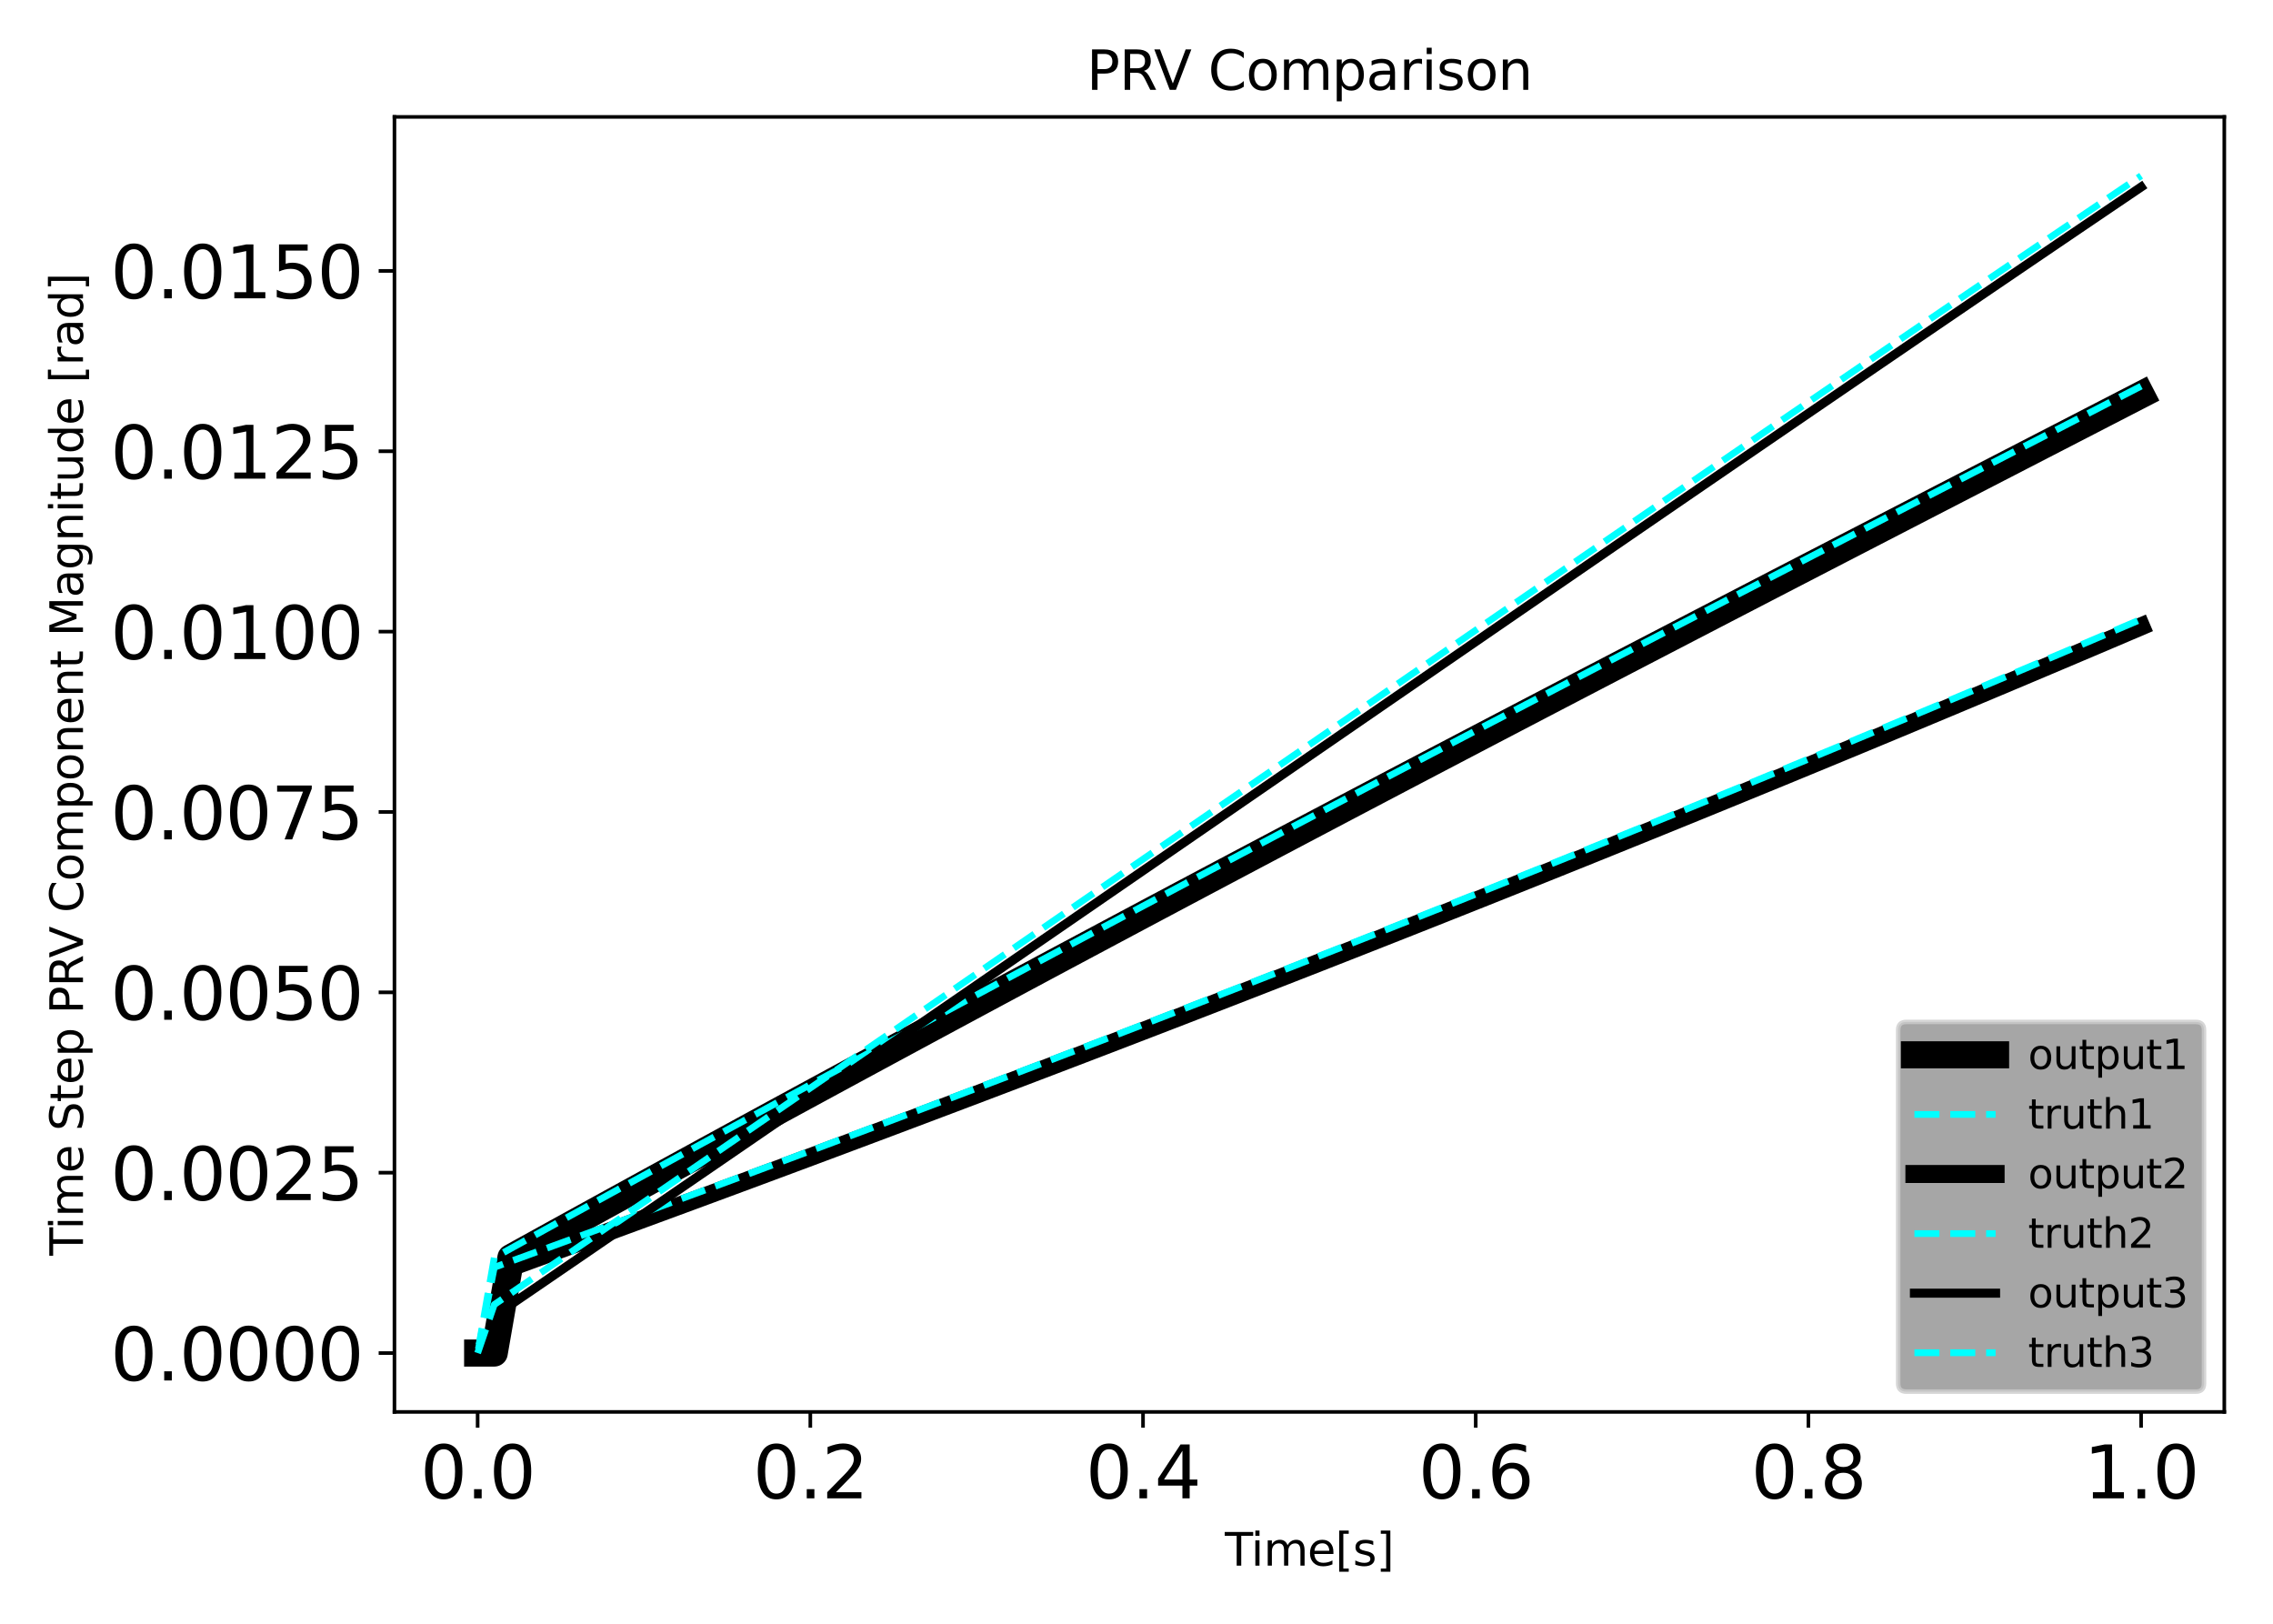 <?xml version="1.0" encoding="utf-8" standalone="no"?>
<!DOCTYPE svg PUBLIC "-//W3C//DTD SVG 1.1//EN"
  "http://www.w3.org/Graphics/SVG/1.1/DTD/svg11.dtd">
<svg xmlns:xlink="http://www.w3.org/1999/xlink" width="504pt" height="360pt" viewBox="0 0 504 360" xmlns="http://www.w3.org/2000/svg" version="1.1">
 <defs>
  <style type="text/css">*{stroke-linejoin: round; stroke-linecap: butt}</style>
 </defs>
 <g id="figure_1">
  <g id="patch_1">
   <path d="M 0 360 
L 504 360 
L 504 0 
L 0 0 
L 0 360 
z
" style="fill: none"/>
  </g>
  <g id="axes_1">
   <g id="patch_2">
    <path d="M 87.463 313.037 
L 493.2 313.037 
L 493.2 25.918 
L 87.463 25.918 
L 87.463 313.037 
z
" style="fill: none"/>
   </g>
   <g id="matplotlib.axis_1">
    <g id="xtick_1">
     <g id="line2d_1">
      <defs>
       <path id="m95634f4ea4" d="M 0 0 
L 0 3.5 
" style="stroke: #000000; stroke-width: 0.8"/>
      </defs>
      <g>
       <use xlink:href="#m95634f4ea4" x="105.906" y="313.037" style="stroke: #000000; stroke-width: 0.8"/>
      </g>
     </g>
     <g id="text_1">
      <!-- 0.0 -->
      <g transform="translate(93.183 332.194) scale(0.16 -0.16)">
       <defs>
        <path id="DejaVuSans-30" d="M 2034 4250 
Q 1547 4250 1301 3770 
Q 1056 3291 1056 2328 
Q 1056 1369 1301 889 
Q 1547 409 2034 409 
Q 2525 409 2770 889 
Q 3016 1369 3016 2328 
Q 3016 3291 2770 3770 
Q 2525 4250 2034 4250 
z
M 2034 4750 
Q 2819 4750 3233 4129 
Q 3647 3509 3647 2328 
Q 3647 1150 3233 529 
Q 2819 -91 2034 -91 
Q 1250 -91 836 529 
Q 422 1150 422 2328 
Q 422 3509 836 4129 
Q 1250 4750 2034 4750 
z
" transform="scale(0.016)"/>
        <path id="DejaVuSans-2e" d="M 684 794 
L 1344 794 
L 1344 0 
L 684 0 
L 684 794 
z
" transform="scale(0.016)"/>
       </defs>
       <use xlink:href="#DejaVuSans-30"/>
       <use xlink:href="#DejaVuSans-2e" x="63.623"/>
       <use xlink:href="#DejaVuSans-30" x="95.41"/>
      </g>
     </g>
    </g>
    <g id="xtick_2">
     <g id="line2d_2">
      <g>
       <use xlink:href="#m95634f4ea4" x="179.676" y="313.037" style="stroke: #000000; stroke-width: 0.8"/>
      </g>
     </g>
     <g id="text_2">
      <!-- 0.2 -->
      <g transform="translate(166.954 332.194) scale(0.16 -0.16)">
       <defs>
        <path id="DejaVuSans-32" d="M 1228 531 
L 3431 531 
L 3431 0 
L 469 0 
L 469 531 
Q 828 903 1448 1529 
Q 2069 2156 2228 2338 
Q 2531 2678 2651 2914 
Q 2772 3150 2772 3378 
Q 2772 3750 2511 3984 
Q 2250 4219 1831 4219 
Q 1534 4219 1204 4116 
Q 875 4013 500 3803 
L 500 4441 
Q 881 4594 1212 4672 
Q 1544 4750 1819 4750 
Q 2544 4750 2975 4387 
Q 3406 4025 3406 3419 
Q 3406 3131 3298 2873 
Q 3191 2616 2906 2266 
Q 2828 2175 2409 1742 
Q 1991 1309 1228 531 
z
" transform="scale(0.016)"/>
       </defs>
       <use xlink:href="#DejaVuSans-30"/>
       <use xlink:href="#DejaVuSans-2e" x="63.623"/>
       <use xlink:href="#DejaVuSans-32" x="95.41"/>
      </g>
     </g>
    </g>
    <g id="xtick_3">
     <g id="line2d_3">
      <g>
       <use xlink:href="#m95634f4ea4" x="253.446" y="313.037" style="stroke: #000000; stroke-width: 0.8"/>
      </g>
     </g>
     <g id="text_3">
      <!-- 0.4 -->
      <g transform="translate(240.724 332.194) scale(0.16 -0.16)">
       <defs>
        <path id="DejaVuSans-34" d="M 2419 4116 
L 825 1625 
L 2419 1625 
L 2419 4116 
z
M 2253 4666 
L 3047 4666 
L 3047 1625 
L 3713 1625 
L 3713 1100 
L 3047 1100 
L 3047 0 
L 2419 0 
L 2419 1100 
L 313 1100 
L 313 1709 
L 2253 4666 
z
" transform="scale(0.016)"/>
       </defs>
       <use xlink:href="#DejaVuSans-30"/>
       <use xlink:href="#DejaVuSans-2e" x="63.623"/>
       <use xlink:href="#DejaVuSans-34" x="95.41"/>
      </g>
     </g>
    </g>
    <g id="xtick_4">
     <g id="line2d_4">
      <g>
       <use xlink:href="#m95634f4ea4" x="327.217" y="313.037" style="stroke: #000000; stroke-width: 0.8"/>
      </g>
     </g>
     <g id="text_4">
      <!-- 0.6 -->
      <g transform="translate(314.494 332.194) scale(0.16 -0.16)">
       <defs>
        <path id="DejaVuSans-36" d="M 2113 2584 
Q 1688 2584 1439 2293 
Q 1191 2003 1191 1497 
Q 1191 994 1439 701 
Q 1688 409 2113 409 
Q 2538 409 2786 701 
Q 3034 994 3034 1497 
Q 3034 2003 2786 2293 
Q 2538 2584 2113 2584 
z
M 3366 4563 
L 3366 3988 
Q 3128 4100 2886 4159 
Q 2644 4219 2406 4219 
Q 1781 4219 1451 3797 
Q 1122 3375 1075 2522 
Q 1259 2794 1537 2939 
Q 1816 3084 2150 3084 
Q 2853 3084 3261 2657 
Q 3669 2231 3669 1497 
Q 3669 778 3244 343 
Q 2819 -91 2113 -91 
Q 1303 -91 875 529 
Q 447 1150 447 2328 
Q 447 3434 972 4092 
Q 1497 4750 2381 4750 
Q 2619 4750 2861 4703 
Q 3103 4656 3366 4563 
z
" transform="scale(0.016)"/>
       </defs>
       <use xlink:href="#DejaVuSans-30"/>
       <use xlink:href="#DejaVuSans-2e" x="63.623"/>
       <use xlink:href="#DejaVuSans-36" x="95.41"/>
      </g>
     </g>
    </g>
    <g id="xtick_5">
     <g id="line2d_5">
      <g>
       <use xlink:href="#m95634f4ea4" x="400.987" y="313.037" style="stroke: #000000; stroke-width: 0.8"/>
      </g>
     </g>
     <g id="text_5">
      <!-- 0.8 -->
      <g transform="translate(388.265 332.194) scale(0.16 -0.16)">
       <defs>
        <path id="DejaVuSans-38" d="M 2034 2216 
Q 1584 2216 1326 1975 
Q 1069 1734 1069 1313 
Q 1069 891 1326 650 
Q 1584 409 2034 409 
Q 2484 409 2743 651 
Q 3003 894 3003 1313 
Q 3003 1734 2745 1975 
Q 2488 2216 2034 2216 
z
M 1403 2484 
Q 997 2584 770 2862 
Q 544 3141 544 3541 
Q 544 4100 942 4425 
Q 1341 4750 2034 4750 
Q 2731 4750 3128 4425 
Q 3525 4100 3525 3541 
Q 3525 3141 3298 2862 
Q 3072 2584 2669 2484 
Q 3125 2378 3379 2068 
Q 3634 1759 3634 1313 
Q 3634 634 3220 271 
Q 2806 -91 2034 -91 
Q 1263 -91 848 271 
Q 434 634 434 1313 
Q 434 1759 690 2068 
Q 947 2378 1403 2484 
z
M 1172 3481 
Q 1172 3119 1398 2916 
Q 1625 2713 2034 2713 
Q 2441 2713 2670 2916 
Q 2900 3119 2900 3481 
Q 2900 3844 2670 4047 
Q 2441 4250 2034 4250 
Q 1625 4250 1398 4047 
Q 1172 3844 1172 3481 
z
" transform="scale(0.016)"/>
       </defs>
       <use xlink:href="#DejaVuSans-30"/>
       <use xlink:href="#DejaVuSans-2e" x="63.623"/>
       <use xlink:href="#DejaVuSans-38" x="95.41"/>
      </g>
     </g>
    </g>
    <g id="xtick_6">
     <g id="line2d_6">
      <g>
       <use xlink:href="#m95634f4ea4" x="474.757" y="313.037" style="stroke: #000000; stroke-width: 0.8"/>
      </g>
     </g>
     <g id="text_6">
      <!-- 1.0 -->
      <g transform="translate(462.035 332.194) scale(0.16 -0.16)">
       <defs>
        <path id="DejaVuSans-31" d="M 794 531 
L 1825 531 
L 1825 4091 
L 703 3866 
L 703 4441 
L 1819 4666 
L 2450 4666 
L 2450 531 
L 3481 531 
L 3481 0 
L 794 0 
L 794 531 
z
" transform="scale(0.016)"/>
       </defs>
       <use xlink:href="#DejaVuSans-31"/>
       <use xlink:href="#DejaVuSans-2e" x="63.623"/>
       <use xlink:href="#DejaVuSans-30" x="95.41"/>
      </g>
     </g>
    </g>
    <g id="text_7">
     <!-- Time[s] -->
     <g transform="translate(271.592 347.12) scale(0.1 -0.1)">
      <defs>
       <path id="DejaVuSans-54" d="M -19 4666 
L 3928 4666 
L 3928 4134 
L 2272 4134 
L 2272 0 
L 1638 0 
L 1638 4134 
L -19 4134 
L -19 4666 
z
" transform="scale(0.016)"/>
       <path id="DejaVuSans-69" d="M 603 3500 
L 1178 3500 
L 1178 0 
L 603 0 
L 603 3500 
z
M 603 4863 
L 1178 4863 
L 1178 4134 
L 603 4134 
L 603 4863 
z
" transform="scale(0.016)"/>
       <path id="DejaVuSans-6d" d="M 3328 2828 
Q 3544 3216 3844 3400 
Q 4144 3584 4550 3584 
Q 5097 3584 5394 3201 
Q 5691 2819 5691 2113 
L 5691 0 
L 5113 0 
L 5113 2094 
Q 5113 2597 4934 2840 
Q 4756 3084 4391 3084 
Q 3944 3084 3684 2787 
Q 3425 2491 3425 1978 
L 3425 0 
L 2847 0 
L 2847 2094 
Q 2847 2600 2669 2842 
Q 2491 3084 2119 3084 
Q 1678 3084 1418 2786 
Q 1159 2488 1159 1978 
L 1159 0 
L 581 0 
L 581 3500 
L 1159 3500 
L 1159 2956 
Q 1356 3278 1631 3431 
Q 1906 3584 2284 3584 
Q 2666 3584 2933 3390 
Q 3200 3197 3328 2828 
z
" transform="scale(0.016)"/>
       <path id="DejaVuSans-65" d="M 3597 1894 
L 3597 1613 
L 953 1613 
Q 991 1019 1311 708 
Q 1631 397 2203 397 
Q 2534 397 2845 478 
Q 3156 559 3463 722 
L 3463 178 
Q 3153 47 2828 -22 
Q 2503 -91 2169 -91 
Q 1331 -91 842 396 
Q 353 884 353 1716 
Q 353 2575 817 3079 
Q 1281 3584 2069 3584 
Q 2775 3584 3186 3129 
Q 3597 2675 3597 1894 
z
M 3022 2063 
Q 3016 2534 2758 2815 
Q 2500 3097 2075 3097 
Q 1594 3097 1305 2825 
Q 1016 2553 972 2059 
L 3022 2063 
z
" transform="scale(0.016)"/>
       <path id="DejaVuSans-5b" d="M 550 4863 
L 1875 4863 
L 1875 4416 
L 1125 4416 
L 1125 -397 
L 1875 -397 
L 1875 -844 
L 550 -844 
L 550 4863 
z
" transform="scale(0.016)"/>
       <path id="DejaVuSans-73" d="M 2834 3397 
L 2834 2853 
Q 2591 2978 2328 3040 
Q 2066 3103 1784 3103 
Q 1356 3103 1142 2972 
Q 928 2841 928 2578 
Q 928 2378 1081 2264 
Q 1234 2150 1697 2047 
L 1894 2003 
Q 2506 1872 2764 1633 
Q 3022 1394 3022 966 
Q 3022 478 2636 193 
Q 2250 -91 1575 -91 
Q 1294 -91 989 -36 
Q 684 19 347 128 
L 347 722 
Q 666 556 975 473 
Q 1284 391 1588 391 
Q 1994 391 2212 530 
Q 2431 669 2431 922 
Q 2431 1156 2273 1281 
Q 2116 1406 1581 1522 
L 1381 1569 
Q 847 1681 609 1914 
Q 372 2147 372 2553 
Q 372 3047 722 3315 
Q 1072 3584 1716 3584 
Q 2034 3584 2315 3537 
Q 2597 3491 2834 3397 
z
" transform="scale(0.016)"/>
       <path id="DejaVuSans-5d" d="M 1947 4863 
L 1947 -844 
L 622 -844 
L 622 -397 
L 1369 -397 
L 1369 4416 
L 622 4416 
L 622 4863 
L 1947 4863 
z
" transform="scale(0.016)"/>
      </defs>
      <use xlink:href="#DejaVuSans-54"/>
      <use xlink:href="#DejaVuSans-69" x="57.959"/>
      <use xlink:href="#DejaVuSans-6d" x="85.742"/>
      <use xlink:href="#DejaVuSans-65" x="183.154"/>
      <use xlink:href="#DejaVuSans-5b" x="244.678"/>
      <use xlink:href="#DejaVuSans-73" x="283.691"/>
      <use xlink:href="#DejaVuSans-5d" x="335.791"/>
     </g>
    </g>
   </g>
   <g id="matplotlib.axis_2">
    <g id="ytick_1">
     <g id="line2d_7">
      <defs>
       <path id="mc930fd3b71" d="M 0 0 
L -3.5 0 
" style="stroke: #000000; stroke-width: 0.8"/>
      </defs>
      <g>
       <use xlink:href="#mc930fd3b71" x="87.463" y="299.986" style="stroke: #000000; stroke-width: 0.8"/>
      </g>
     </g>
     <g id="text_8">
      <!-- 0.0000 -->
      <g transform="translate(24.478 306.065) scale(0.16 -0.16)">
       <use xlink:href="#DejaVuSans-30"/>
       <use xlink:href="#DejaVuSans-2e" x="63.623"/>
       <use xlink:href="#DejaVuSans-30" x="95.41"/>
       <use xlink:href="#DejaVuSans-30" x="159.033"/>
       <use xlink:href="#DejaVuSans-30" x="222.656"/>
       <use xlink:href="#DejaVuSans-30" x="286.279"/>
      </g>
     </g>
    </g>
    <g id="ytick_2">
     <g id="line2d_8">
      <g>
       <use xlink:href="#mc930fd3b71" x="87.463" y="259.999" style="stroke: #000000; stroke-width: 0.8"/>
      </g>
     </g>
     <g id="text_9">
      <!-- 0.0025 -->
      <g transform="translate(24.478 266.077) scale(0.16 -0.16)">
       <defs>
        <path id="DejaVuSans-35" d="M 691 4666 
L 3169 4666 
L 3169 4134 
L 1269 4134 
L 1269 2991 
Q 1406 3038 1543 3061 
Q 1681 3084 1819 3084 
Q 2600 3084 3056 2656 
Q 3513 2228 3513 1497 
Q 3513 744 3044 326 
Q 2575 -91 1722 -91 
Q 1428 -91 1123 -41 
Q 819 9 494 109 
L 494 744 
Q 775 591 1075 516 
Q 1375 441 1709 441 
Q 2250 441 2565 725 
Q 2881 1009 2881 1497 
Q 2881 1984 2565 2268 
Q 2250 2553 1709 2553 
Q 1456 2553 1204 2497 
Q 953 2441 691 2322 
L 691 4666 
z
" transform="scale(0.016)"/>
       </defs>
       <use xlink:href="#DejaVuSans-30"/>
       <use xlink:href="#DejaVuSans-2e" x="63.623"/>
       <use xlink:href="#DejaVuSans-30" x="95.41"/>
       <use xlink:href="#DejaVuSans-30" x="159.033"/>
       <use xlink:href="#DejaVuSans-32" x="222.656"/>
       <use xlink:href="#DejaVuSans-35" x="286.279"/>
      </g>
     </g>
    </g>
    <g id="ytick_3">
     <g id="line2d_9">
      <g>
       <use xlink:href="#mc930fd3b71" x="87.463" y="220.011" style="stroke: #000000; stroke-width: 0.8"/>
      </g>
     </g>
     <g id="text_10">
      <!-- 0.0050 -->
      <g transform="translate(24.478 226.09) scale(0.16 -0.16)">
       <use xlink:href="#DejaVuSans-30"/>
       <use xlink:href="#DejaVuSans-2e" x="63.623"/>
       <use xlink:href="#DejaVuSans-30" x="95.41"/>
       <use xlink:href="#DejaVuSans-30" x="159.033"/>
       <use xlink:href="#DejaVuSans-35" x="222.656"/>
       <use xlink:href="#DejaVuSans-30" x="286.279"/>
      </g>
     </g>
    </g>
    <g id="ytick_4">
     <g id="line2d_10">
      <g>
       <use xlink:href="#mc930fd3b71" x="87.463" y="180.024" style="stroke: #000000; stroke-width: 0.8"/>
      </g>
     </g>
     <g id="text_11">
      <!-- 0.0075 -->
      <g transform="translate(24.478 186.102) scale(0.16 -0.16)">
       <defs>
        <path id="DejaVuSans-37" d="M 525 4666 
L 3525 4666 
L 3525 4397 
L 1831 0 
L 1172 0 
L 2766 4134 
L 525 4134 
L 525 4666 
z
" transform="scale(0.016)"/>
       </defs>
       <use xlink:href="#DejaVuSans-30"/>
       <use xlink:href="#DejaVuSans-2e" x="63.623"/>
       <use xlink:href="#DejaVuSans-30" x="95.41"/>
       <use xlink:href="#DejaVuSans-30" x="159.033"/>
       <use xlink:href="#DejaVuSans-37" x="222.656"/>
       <use xlink:href="#DejaVuSans-35" x="286.279"/>
      </g>
     </g>
    </g>
    <g id="ytick_5">
     <g id="line2d_11">
      <g>
       <use xlink:href="#mc930fd3b71" x="87.463" y="140.036" style="stroke: #000000; stroke-width: 0.8"/>
      </g>
     </g>
     <g id="text_12">
      <!-- 0.0100 -->
      <g transform="translate(24.478 146.115) scale(0.16 -0.16)">
       <use xlink:href="#DejaVuSans-30"/>
       <use xlink:href="#DejaVuSans-2e" x="63.623"/>
       <use xlink:href="#DejaVuSans-30" x="95.41"/>
       <use xlink:href="#DejaVuSans-31" x="159.033"/>
       <use xlink:href="#DejaVuSans-30" x="222.656"/>
       <use xlink:href="#DejaVuSans-30" x="286.279"/>
      </g>
     </g>
    </g>
    <g id="ytick_6">
     <g id="line2d_12">
      <g>
       <use xlink:href="#mc930fd3b71" x="87.463" y="100.049" style="stroke: #000000; stroke-width: 0.8"/>
      </g>
     </g>
     <g id="text_13">
      <!-- 0.0125 -->
      <g transform="translate(24.478 106.128) scale(0.16 -0.16)">
       <use xlink:href="#DejaVuSans-30"/>
       <use xlink:href="#DejaVuSans-2e" x="63.623"/>
       <use xlink:href="#DejaVuSans-30" x="95.41"/>
       <use xlink:href="#DejaVuSans-31" x="159.033"/>
       <use xlink:href="#DejaVuSans-32" x="222.656"/>
       <use xlink:href="#DejaVuSans-35" x="286.279"/>
      </g>
     </g>
    </g>
    <g id="ytick_7">
     <g id="line2d_13">
      <g>
       <use xlink:href="#mc930fd3b71" x="87.463" y="60.061" style="stroke: #000000; stroke-width: 0.8"/>
      </g>
     </g>
     <g id="text_14">
      <!-- 0.0150 -->
      <g transform="translate(24.478 66.14) scale(0.16 -0.16)">
       <use xlink:href="#DejaVuSans-30"/>
       <use xlink:href="#DejaVuSans-2e" x="63.623"/>
       <use xlink:href="#DejaVuSans-30" x="95.41"/>
       <use xlink:href="#DejaVuSans-31" x="159.033"/>
       <use xlink:href="#DejaVuSans-35" x="222.656"/>
       <use xlink:href="#DejaVuSans-30" x="286.279"/>
      </g>
     </g>
    </g>
    <g id="text_15">
     <!-- Time Step PRV Component Magnitude [rad] -->
     <g transform="translate(18.398 278.39) rotate(-90) scale(0.1 -0.1)">
      <defs>
       <path id="DejaVuSans-20" transform="scale(0.016)"/>
       <path id="DejaVuSans-53" d="M 3425 4513 
L 3425 3897 
Q 3066 4069 2747 4153 
Q 2428 4238 2131 4238 
Q 1616 4238 1336 4038 
Q 1056 3838 1056 3469 
Q 1056 3159 1242 3001 
Q 1428 2844 1947 2747 
L 2328 2669 
Q 3034 2534 3370 2195 
Q 3706 1856 3706 1288 
Q 3706 609 3251 259 
Q 2797 -91 1919 -91 
Q 1588 -91 1214 -16 
Q 841 59 441 206 
L 441 856 
Q 825 641 1194 531 
Q 1563 422 1919 422 
Q 2459 422 2753 634 
Q 3047 847 3047 1241 
Q 3047 1584 2836 1778 
Q 2625 1972 2144 2069 
L 1759 2144 
Q 1053 2284 737 2584 
Q 422 2884 422 3419 
Q 422 4038 858 4394 
Q 1294 4750 2059 4750 
Q 2388 4750 2728 4690 
Q 3069 4631 3425 4513 
z
" transform="scale(0.016)"/>
       <path id="DejaVuSans-74" d="M 1172 4494 
L 1172 3500 
L 2356 3500 
L 2356 3053 
L 1172 3053 
L 1172 1153 
Q 1172 725 1289 603 
Q 1406 481 1766 481 
L 2356 481 
L 2356 0 
L 1766 0 
Q 1100 0 847 248 
Q 594 497 594 1153 
L 594 3053 
L 172 3053 
L 172 3500 
L 594 3500 
L 594 4494 
L 1172 4494 
z
" transform="scale(0.016)"/>
       <path id="DejaVuSans-70" d="M 1159 525 
L 1159 -1331 
L 581 -1331 
L 581 3500 
L 1159 3500 
L 1159 2969 
Q 1341 3281 1617 3432 
Q 1894 3584 2278 3584 
Q 2916 3584 3314 3078 
Q 3713 2572 3713 1747 
Q 3713 922 3314 415 
Q 2916 -91 2278 -91 
Q 1894 -91 1617 61 
Q 1341 213 1159 525 
z
M 3116 1747 
Q 3116 2381 2855 2742 
Q 2594 3103 2138 3103 
Q 1681 3103 1420 2742 
Q 1159 2381 1159 1747 
Q 1159 1113 1420 752 
Q 1681 391 2138 391 
Q 2594 391 2855 752 
Q 3116 1113 3116 1747 
z
" transform="scale(0.016)"/>
       <path id="DejaVuSans-50" d="M 1259 4147 
L 1259 2394 
L 2053 2394 
Q 2494 2394 2734 2622 
Q 2975 2850 2975 3272 
Q 2975 3691 2734 3919 
Q 2494 4147 2053 4147 
L 1259 4147 
z
M 628 4666 
L 2053 4666 
Q 2838 4666 3239 4311 
Q 3641 3956 3641 3272 
Q 3641 2581 3239 2228 
Q 2838 1875 2053 1875 
L 1259 1875 
L 1259 0 
L 628 0 
L 628 4666 
z
" transform="scale(0.016)"/>
       <path id="DejaVuSans-52" d="M 2841 2188 
Q 3044 2119 3236 1894 
Q 3428 1669 3622 1275 
L 4263 0 
L 3584 0 
L 2988 1197 
Q 2756 1666 2539 1819 
Q 2322 1972 1947 1972 
L 1259 1972 
L 1259 0 
L 628 0 
L 628 4666 
L 2053 4666 
Q 2853 4666 3247 4331 
Q 3641 3997 3641 3322 
Q 3641 2881 3436 2590 
Q 3231 2300 2841 2188 
z
M 1259 4147 
L 1259 2491 
L 2053 2491 
Q 2509 2491 2742 2702 
Q 2975 2913 2975 3322 
Q 2975 3731 2742 3939 
Q 2509 4147 2053 4147 
L 1259 4147 
z
" transform="scale(0.016)"/>
       <path id="DejaVuSans-56" d="M 1831 0 
L 50 4666 
L 709 4666 
L 2188 738 
L 3669 4666 
L 4325 4666 
L 2547 0 
L 1831 0 
z
" transform="scale(0.016)"/>
       <path id="DejaVuSans-43" d="M 4122 4306 
L 4122 3641 
Q 3803 3938 3442 4084 
Q 3081 4231 2675 4231 
Q 1875 4231 1450 3742 
Q 1025 3253 1025 2328 
Q 1025 1406 1450 917 
Q 1875 428 2675 428 
Q 3081 428 3442 575 
Q 3803 722 4122 1019 
L 4122 359 
Q 3791 134 3420 21 
Q 3050 -91 2638 -91 
Q 1578 -91 968 557 
Q 359 1206 359 2328 
Q 359 3453 968 4101 
Q 1578 4750 2638 4750 
Q 3056 4750 3426 4639 
Q 3797 4528 4122 4306 
z
" transform="scale(0.016)"/>
       <path id="DejaVuSans-6f" d="M 1959 3097 
Q 1497 3097 1228 2736 
Q 959 2375 959 1747 
Q 959 1119 1226 758 
Q 1494 397 1959 397 
Q 2419 397 2687 759 
Q 2956 1122 2956 1747 
Q 2956 2369 2687 2733 
Q 2419 3097 1959 3097 
z
M 1959 3584 
Q 2709 3584 3137 3096 
Q 3566 2609 3566 1747 
Q 3566 888 3137 398 
Q 2709 -91 1959 -91 
Q 1206 -91 779 398 
Q 353 888 353 1747 
Q 353 2609 779 3096 
Q 1206 3584 1959 3584 
z
" transform="scale(0.016)"/>
       <path id="DejaVuSans-6e" d="M 3513 2113 
L 3513 0 
L 2938 0 
L 2938 2094 
Q 2938 2591 2744 2837 
Q 2550 3084 2163 3084 
Q 1697 3084 1428 2787 
Q 1159 2491 1159 1978 
L 1159 0 
L 581 0 
L 581 3500 
L 1159 3500 
L 1159 2956 
Q 1366 3272 1645 3428 
Q 1925 3584 2291 3584 
Q 2894 3584 3203 3211 
Q 3513 2838 3513 2113 
z
" transform="scale(0.016)"/>
       <path id="DejaVuSans-4d" d="M 628 4666 
L 1569 4666 
L 2759 1491 
L 3956 4666 
L 4897 4666 
L 4897 0 
L 4281 0 
L 4281 4097 
L 3078 897 
L 2444 897 
L 1241 4097 
L 1241 0 
L 628 0 
L 628 4666 
z
" transform="scale(0.016)"/>
       <path id="DejaVuSans-61" d="M 2194 1759 
Q 1497 1759 1228 1600 
Q 959 1441 959 1056 
Q 959 750 1161 570 
Q 1363 391 1709 391 
Q 2188 391 2477 730 
Q 2766 1069 2766 1631 
L 2766 1759 
L 2194 1759 
z
M 3341 1997 
L 3341 0 
L 2766 0 
L 2766 531 
Q 2569 213 2275 61 
Q 1981 -91 1556 -91 
Q 1019 -91 701 211 
Q 384 513 384 1019 
Q 384 1609 779 1909 
Q 1175 2209 1959 2209 
L 2766 2209 
L 2766 2266 
Q 2766 2663 2505 2880 
Q 2244 3097 1772 3097 
Q 1472 3097 1187 3025 
Q 903 2953 641 2809 
L 641 3341 
Q 956 3463 1253 3523 
Q 1550 3584 1831 3584 
Q 2591 3584 2966 3190 
Q 3341 2797 3341 1997 
z
" transform="scale(0.016)"/>
       <path id="DejaVuSans-67" d="M 2906 1791 
Q 2906 2416 2648 2759 
Q 2391 3103 1925 3103 
Q 1463 3103 1205 2759 
Q 947 2416 947 1791 
Q 947 1169 1205 825 
Q 1463 481 1925 481 
Q 2391 481 2648 825 
Q 2906 1169 2906 1791 
z
M 3481 434 
Q 3481 -459 3084 -895 
Q 2688 -1331 1869 -1331 
Q 1566 -1331 1297 -1286 
Q 1028 -1241 775 -1147 
L 775 -588 
Q 1028 -725 1275 -790 
Q 1522 -856 1778 -856 
Q 2344 -856 2625 -561 
Q 2906 -266 2906 331 
L 2906 616 
Q 2728 306 2450 153 
Q 2172 0 1784 0 
Q 1141 0 747 490 
Q 353 981 353 1791 
Q 353 2603 747 3093 
Q 1141 3584 1784 3584 
Q 2172 3584 2450 3431 
Q 2728 3278 2906 2969 
L 2906 3500 
L 3481 3500 
L 3481 434 
z
" transform="scale(0.016)"/>
       <path id="DejaVuSans-75" d="M 544 1381 
L 544 3500 
L 1119 3500 
L 1119 1403 
Q 1119 906 1312 657 
Q 1506 409 1894 409 
Q 2359 409 2629 706 
Q 2900 1003 2900 1516 
L 2900 3500 
L 3475 3500 
L 3475 0 
L 2900 0 
L 2900 538 
Q 2691 219 2414 64 
Q 2138 -91 1772 -91 
Q 1169 -91 856 284 
Q 544 659 544 1381 
z
M 1991 3584 
L 1991 3584 
z
" transform="scale(0.016)"/>
       <path id="DejaVuSans-64" d="M 2906 2969 
L 2906 4863 
L 3481 4863 
L 3481 0 
L 2906 0 
L 2906 525 
Q 2725 213 2448 61 
Q 2172 -91 1784 -91 
Q 1150 -91 751 415 
Q 353 922 353 1747 
Q 353 2572 751 3078 
Q 1150 3584 1784 3584 
Q 2172 3584 2448 3432 
Q 2725 3281 2906 2969 
z
M 947 1747 
Q 947 1113 1208 752 
Q 1469 391 1925 391 
Q 2381 391 2643 752 
Q 2906 1113 2906 1747 
Q 2906 2381 2643 2742 
Q 2381 3103 1925 3103 
Q 1469 3103 1208 2742 
Q 947 2381 947 1747 
z
" transform="scale(0.016)"/>
       <path id="DejaVuSans-72" d="M 2631 2963 
Q 2534 3019 2420 3045 
Q 2306 3072 2169 3072 
Q 1681 3072 1420 2755 
Q 1159 2438 1159 1844 
L 1159 0 
L 581 0 
L 581 3500 
L 1159 3500 
L 1159 2956 
Q 1341 3275 1631 3429 
Q 1922 3584 2338 3584 
Q 2397 3584 2469 3576 
Q 2541 3569 2628 3553 
L 2631 2963 
z
" transform="scale(0.016)"/>
      </defs>
      <use xlink:href="#DejaVuSans-54"/>
      <use xlink:href="#DejaVuSans-69" x="57.959"/>
      <use xlink:href="#DejaVuSans-6d" x="85.742"/>
      <use xlink:href="#DejaVuSans-65" x="183.154"/>
      <use xlink:href="#DejaVuSans-20" x="244.678"/>
      <use xlink:href="#DejaVuSans-53" x="276.465"/>
      <use xlink:href="#DejaVuSans-74" x="339.941"/>
      <use xlink:href="#DejaVuSans-65" x="379.15"/>
      <use xlink:href="#DejaVuSans-70" x="440.674"/>
      <use xlink:href="#DejaVuSans-20" x="504.15"/>
      <use xlink:href="#DejaVuSans-50" x="535.938"/>
      <use xlink:href="#DejaVuSans-52" x="596.24"/>
      <use xlink:href="#DejaVuSans-56" x="660.223"/>
      <use xlink:href="#DejaVuSans-20" x="728.631"/>
      <use xlink:href="#DejaVuSans-43" x="760.418"/>
      <use xlink:href="#DejaVuSans-6f" x="830.242"/>
      <use xlink:href="#DejaVuSans-6d" x="891.424"/>
      <use xlink:href="#DejaVuSans-70" x="988.836"/>
      <use xlink:href="#DejaVuSans-6f" x="1052.312"/>
      <use xlink:href="#DejaVuSans-6e" x="1113.494"/>
      <use xlink:href="#DejaVuSans-65" x="1176.873"/>
      <use xlink:href="#DejaVuSans-6e" x="1238.396"/>
      <use xlink:href="#DejaVuSans-74" x="1301.775"/>
      <use xlink:href="#DejaVuSans-20" x="1340.984"/>
      <use xlink:href="#DejaVuSans-4d" x="1372.771"/>
      <use xlink:href="#DejaVuSans-61" x="1459.051"/>
      <use xlink:href="#DejaVuSans-67" x="1520.33"/>
      <use xlink:href="#DejaVuSans-6e" x="1583.807"/>
      <use xlink:href="#DejaVuSans-69" x="1647.186"/>
      <use xlink:href="#DejaVuSans-74" x="1674.969"/>
      <use xlink:href="#DejaVuSans-75" x="1714.178"/>
      <use xlink:href="#DejaVuSans-64" x="1777.557"/>
      <use xlink:href="#DejaVuSans-65" x="1841.033"/>
      <use xlink:href="#DejaVuSans-20" x="1902.557"/>
      <use xlink:href="#DejaVuSans-5b" x="1934.344"/>
      <use xlink:href="#DejaVuSans-72" x="1973.357"/>
      <use xlink:href="#DejaVuSans-61" x="2014.471"/>
      <use xlink:href="#DejaVuSans-64" x="2075.75"/>
      <use xlink:href="#DejaVuSans-5d" x="2139.227"/>
     </g>
    </g>
   </g>
   <g id="line2d_14">
    <path d="M 105.906 299.986 
L 109.594 299.986 
L 113.283 278.833 
L 116.971 276.796 
L 120.66 274.76 
L 124.348 272.726 
L 128.037 270.695 
L 131.725 268.665 
L 135.414 266.638 
L 139.102 264.613 
L 142.791 262.589 
L 146.479 260.568 
L 150.168 258.549 
L 153.856 256.532 
L 157.545 254.517 
L 161.233 252.504 
L 164.922 250.494 
L 168.611 248.485 
L 172.299 246.478 
L 175.988 244.474 
L 179.676 242.471 
L 183.365 240.471 
L 187.053 238.472 
L 190.742 236.476 
L 194.43 234.481 
L 198.119 232.489 
L 201.807 230.499 
L 205.496 228.51 
L 209.184 226.524 
L 212.873 224.539 
L 216.561 222.557 
L 220.25 220.576 
L 223.938 218.598 
L 227.627 216.621 
L 231.315 214.646 
L 235.004 212.674 
L 238.692 210.703 
L 242.381 208.734 
L 246.069 206.767 
L 249.758 204.801 
L 253.446 202.838 
L 257.135 200.877 
L 260.823 198.917 
L 264.512 196.959 
L 268.2 195.003 
L 271.889 193.048 
L 275.577 191.096 
L 279.266 189.145 
L 282.955 187.196 
L 286.643 185.249 
L 290.332 183.303 
L 294.02 181.359 
L 297.709 179.416 
L 301.397 177.475 
L 305.086 175.536 
L 308.774 173.599 
L 312.463 171.662 
L 316.151 169.728 
L 319.84 167.795 
L 323.528 165.863 
L 327.217 163.933 
L 330.905 162.004 
L 334.594 160.077 
L 338.282 158.151 
L 341.971 156.226 
L 345.659 154.303 
L 349.348 152.381 
L 353.036 150.46 
L 356.725 148.541 
L 360.413 146.622 
L 364.102 144.705 
L 367.79 142.789 
L 371.479 140.874 
L 375.167 138.96 
L 378.856 137.047 
L 382.544 135.134 
L 386.233 133.223 
L 389.922 131.313 
L 393.61 129.403 
L 397.299 127.495 
L 400.987 125.587 
L 404.676 123.68 
L 408.364 121.773 
L 412.053 119.867 
L 415.741 117.962 
L 419.43 116.057 
L 423.118 114.153 
L 426.807 112.249 
L 430.495 110.345 
L 434.184 108.442 
L 437.872 106.539 
L 441.561 104.637 
L 445.249 102.734 
L 448.938 100.832 
L 452.626 98.93 
L 456.315 97.028 
L 460.003 95.126 
L 463.692 93.223 
L 467.38 91.321 
L 471.069 89.418 
L 474.757 87.516 
" clip-path="url(#p44ba9184c4)" style="fill: none; stroke: #000000; stroke-width: 6; stroke-linecap: square"/>
   </g>
   <g id="line2d_15">
    <path d="M 105.906 299.986 
L 109.594 278.833 
L 113.283 276.796 
L 116.971 274.76 
L 120.66 272.726 
L 124.348 270.695 
L 128.037 268.665 
L 131.725 266.638 
L 135.414 264.613 
L 139.102 262.589 
L 142.791 260.568 
L 146.479 258.549 
L 150.168 256.532 
L 153.856 254.517 
L 157.545 252.504 
L 161.233 250.494 
L 164.922 248.485 
L 168.611 246.478 
L 172.299 244.474 
L 175.988 242.471 
L 179.676 240.471 
L 183.365 238.472 
L 187.053 236.476 
L 190.742 234.481 
L 194.43 232.489 
L 198.119 230.499 
L 201.807 228.51 
L 205.496 226.524 
L 209.184 224.539 
L 212.873 222.557 
L 216.561 220.576 
L 220.25 218.598 
L 223.938 216.621 
L 227.627 214.646 
L 231.315 212.674 
L 235.004 210.703 
L 238.692 208.734 
L 242.381 206.767 
L 246.069 204.801 
L 249.758 202.838 
L 253.446 200.877 
L 257.135 198.917 
L 260.823 196.959 
L 264.512 195.003 
L 268.2 193.048 
L 271.889 191.096 
L 275.577 189.145 
L 279.266 187.196 
L 282.955 185.249 
L 286.643 183.303 
L 290.332 181.359 
L 294.02 179.416 
L 297.709 177.475 
L 301.397 175.536 
L 305.086 173.599 
L 308.774 171.662 
L 312.463 169.728 
L 316.151 167.795 
L 319.84 165.863 
L 323.528 163.933 
L 327.217 162.004 
L 330.905 160.077 
L 334.594 158.151 
L 338.282 156.226 
L 341.971 154.303 
L 345.659 152.381 
L 349.348 150.46 
L 353.036 148.541 
L 356.725 146.622 
L 360.413 144.705 
L 364.102 142.789 
L 367.79 140.874 
L 371.479 138.96 
L 375.167 137.047 
L 378.856 135.134 
L 382.544 133.223 
L 386.233 131.313 
L 389.922 129.403 
L 393.61 127.495 
L 397.299 125.587 
L 400.987 123.68 
L 404.676 121.773 
L 408.364 119.867 
L 412.053 117.962 
L 415.741 116.057 
L 419.43 114.153 
L 423.118 112.249 
L 426.807 110.345 
L 430.495 108.442 
L 434.184 106.539 
L 437.872 104.637 
L 441.561 102.734 
L 445.249 100.832 
L 448.938 98.93 
L 452.626 97.028 
L 456.315 95.126 
L 460.003 93.223 
L 463.692 91.321 
L 467.38 89.418 
L 471.069 87.516 
L 474.757 85.613 
" clip-path="url(#p44ba9184c4)" style="fill: none; stroke-dasharray: 5.55,2.4; stroke-dashoffset: 0; stroke: #00ffff; stroke-width: 1.5"/>
   </g>
   <g id="line2d_16">
    <path d="M 105.906 299.986 
L 109.594 299.986 
L 113.283 280.982 
L 116.971 279.64 
L 120.66 278.297 
L 124.348 276.952 
L 128.037 275.605 
L 131.725 274.256 
L 135.414 272.905 
L 139.102 271.552 
L 142.791 270.197 
L 146.479 268.84 
L 150.168 267.481 
L 153.856 266.119 
L 157.545 264.756 
L 161.233 263.391 
L 164.922 262.024 
L 168.611 260.655 
L 172.299 259.284 
L 175.988 257.91 
L 179.676 256.535 
L 183.365 255.158 
L 187.053 253.778 
L 190.742 252.397 
L 194.43 251.013 
L 198.119 249.627 
L 201.807 248.239 
L 205.496 246.849 
L 209.184 245.457 
L 212.873 244.063 
L 216.561 242.667 
L 220.25 241.268 
L 223.938 239.867 
L 227.627 238.464 
L 231.315 237.059 
L 235.004 235.651 
L 238.692 234.242 
L 242.381 232.83 
L 246.069 231.416 
L 249.758 229.999 
L 253.446 228.58 
L 257.135 227.159 
L 260.823 225.736 
L 264.512 224.31 
L 268.2 222.882 
L 271.889 221.452 
L 275.577 220.019 
L 279.266 218.584 
L 282.955 217.147 
L 286.643 215.707 
L 290.332 214.265 
L 294.02 212.82 
L 297.709 211.373 
L 301.397 209.923 
L 305.086 208.471 
L 308.774 207.016 
L 312.463 205.559 
L 316.151 204.1 
L 319.84 202.638 
L 323.528 201.173 
L 327.217 199.706 
L 330.905 198.236 
L 334.594 196.764 
L 338.282 195.289 
L 341.971 193.812 
L 345.659 192.332 
L 349.348 190.849 
L 353.036 189.364 
L 356.725 187.876 
L 360.413 186.385 
L 364.102 184.892 
L 367.79 183.397 
L 371.479 181.898 
L 375.167 180.397 
L 378.856 178.894 
L 382.544 177.387 
L 386.233 175.878 
L 389.922 174.367 
L 393.61 172.852 
L 397.299 171.335 
L 400.987 169.816 
L 404.676 168.293 
L 408.364 166.769 
L 412.053 165.241 
L 415.741 163.711 
L 419.43 162.178 
L 423.118 160.642 
L 426.807 159.104 
L 430.495 157.563 
L 434.184 156.02 
L 437.872 154.474 
L 441.561 152.926 
L 445.249 151.375 
L 448.938 149.821 
L 452.626 148.265 
L 456.315 146.706 
L 460.003 145.145 
L 463.692 143.581 
L 467.38 142.015 
L 471.069 140.446 
L 474.757 138.875 
" clip-path="url(#p44ba9184c4)" style="fill: none; stroke: #000000; stroke-width: 4; stroke-linecap: square"/>
   </g>
   <g id="line2d_17">
    <path d="M 105.906 299.986 
L 109.594 280.982 
L 113.283 279.64 
L 116.971 278.297 
L 120.66 276.952 
L 124.348 275.605 
L 128.037 274.256 
L 131.725 272.905 
L 135.414 271.552 
L 139.102 270.197 
L 142.791 268.84 
L 146.479 267.481 
L 150.168 266.119 
L 153.856 264.756 
L 157.545 263.391 
L 161.233 262.024 
L 164.922 260.655 
L 168.611 259.284 
L 172.299 257.91 
L 175.988 256.535 
L 179.676 255.158 
L 183.365 253.778 
L 187.053 252.397 
L 190.742 251.013 
L 194.43 249.627 
L 198.119 248.239 
L 201.807 246.849 
L 205.496 245.457 
L 209.184 244.063 
L 212.873 242.667 
L 216.561 241.268 
L 220.25 239.867 
L 223.938 238.464 
L 227.627 237.059 
L 231.315 235.651 
L 235.004 234.242 
L 238.692 232.83 
L 242.381 231.416 
L 246.069 229.999 
L 249.758 228.58 
L 253.446 227.159 
L 257.135 225.736 
L 260.823 224.31 
L 264.512 222.882 
L 268.2 221.452 
L 271.889 220.019 
L 275.577 218.584 
L 279.266 217.147 
L 282.955 215.707 
L 286.643 214.265 
L 290.332 212.82 
L 294.02 211.373 
L 297.709 209.923 
L 301.397 208.471 
L 305.086 207.016 
L 308.774 205.559 
L 312.463 204.1 
L 316.151 202.638 
L 319.84 201.173 
L 323.528 199.706 
L 327.217 198.236 
L 330.905 196.764 
L 334.594 195.289 
L 338.282 193.812 
L 341.971 192.332 
L 345.659 190.849 
L 349.348 189.364 
L 353.036 187.876 
L 356.725 186.385 
L 360.413 184.892 
L 364.102 183.397 
L 367.79 181.898 
L 371.479 180.397 
L 375.167 178.894 
L 378.856 177.387 
L 382.544 175.878 
L 386.233 174.367 
L 389.922 172.852 
L 393.61 171.335 
L 397.299 169.816 
L 400.987 168.293 
L 404.676 166.769 
L 408.364 165.241 
L 412.053 163.711 
L 415.741 162.178 
L 419.43 160.642 
L 423.118 159.104 
L 426.807 157.563 
L 430.495 156.02 
L 434.184 154.474 
L 437.872 152.926 
L 441.561 151.375 
L 445.249 149.821 
L 448.938 148.265 
L 452.626 146.706 
L 456.315 145.145 
L 460.003 143.581 
L 463.692 142.015 
L 467.38 140.446 
L 471.069 138.875 
L 474.757 137.302 
" clip-path="url(#p44ba9184c4)" style="fill: none; stroke-dasharray: 5.55,2.4; stroke-dashoffset: 0; stroke: #00ffff; stroke-width: 1.5"/>
   </g>
   <g id="line2d_18">
    <path d="M 105.906 299.986 
L 109.594 299.986 
L 113.283 289.238 
L 116.971 286.716 
L 120.66 284.194 
L 124.348 281.67 
L 128.037 279.146 
L 131.725 276.622 
L 135.414 274.096 
L 139.102 271.571 
L 142.791 269.044 
L 146.479 266.517 
L 150.168 263.99 
L 153.856 261.461 
L 157.545 258.933 
L 161.233 256.403 
L 164.922 253.873 
L 168.611 251.343 
L 172.299 248.812 
L 175.988 246.281 
L 179.676 243.749 
L 183.365 241.216 
L 187.053 238.683 
L 190.742 236.15 
L 194.43 233.616 
L 198.119 231.082 
L 201.807 228.547 
L 205.496 226.012 
L 209.184 223.477 
L 212.873 220.941 
L 216.561 218.405 
L 220.25 215.868 
L 223.938 213.331 
L 227.627 210.794 
L 231.315 208.257 
L 235.004 205.719 
L 238.692 203.181 
L 242.381 200.643 
L 246.069 198.105 
L 249.758 195.566 
L 253.446 193.027 
L 257.135 190.489 
L 260.823 187.95 
L 264.512 185.411 
L 268.2 182.872 
L 271.889 180.332 
L 275.577 177.793 
L 279.266 175.254 
L 282.955 172.715 
L 286.643 170.176 
L 290.332 167.637 
L 294.02 165.098 
L 297.709 162.559 
L 301.397 160.021 
L 305.086 157.482 
L 308.774 154.944 
L 312.463 152.406 
L 316.151 149.868 
L 319.84 147.331 
L 323.528 144.794 
L 327.217 142.257 
L 330.905 139.721 
L 334.594 137.185 
L 338.282 134.65 
L 341.971 132.115 
L 345.659 129.58 
L 349.348 127.046 
L 353.036 124.513 
L 356.725 121.98 
L 360.413 119.448 
L 364.102 116.917 
L 367.79 114.386 
L 371.479 111.856 
L 375.167 109.327 
L 378.856 106.799 
L 382.544 104.272 
L 386.233 101.745 
L 389.922 99.219 
L 393.61 96.695 
L 397.299 94.171 
L 400.987 91.648 
L 404.676 89.127 
L 408.364 86.606 
L 412.053 84.087 
L 415.741 81.569 
L 419.43 79.052 
L 423.118 76.536 
L 426.807 74.021 
L 430.495 71.508 
L 434.184 68.996 
L 437.872 66.485 
L 441.561 63.976 
L 445.249 61.469 
L 448.938 58.962 
L 452.626 56.458 
L 456.315 53.954 
L 460.003 51.453 
L 463.692 48.953 
L 467.38 46.454 
L 471.069 43.957 
L 474.757 41.462 
" clip-path="url(#p44ba9184c4)" style="fill: none; stroke: #000000; stroke-width: 2; stroke-linecap: square"/>
   </g>
   <g id="line2d_19">
    <path d="M 105.906 299.986 
L 109.594 289.238 
L 113.283 286.716 
L 116.971 284.194 
L 120.66 281.67 
L 124.348 279.146 
L 128.037 276.622 
L 131.725 274.096 
L 135.414 271.571 
L 139.102 269.044 
L 142.791 266.517 
L 146.479 263.99 
L 150.168 261.461 
L 153.856 258.933 
L 157.545 256.403 
L 161.233 253.873 
L 164.922 251.343 
L 168.611 248.812 
L 172.299 246.281 
L 175.988 243.749 
L 179.676 241.216 
L 183.365 238.683 
L 187.053 236.15 
L 190.742 233.616 
L 194.43 231.082 
L 198.119 228.547 
L 201.807 226.012 
L 205.496 223.477 
L 209.184 220.941 
L 212.873 218.405 
L 216.561 215.868 
L 220.25 213.331 
L 223.938 210.794 
L 227.627 208.257 
L 231.315 205.719 
L 235.004 203.181 
L 238.692 200.643 
L 242.381 198.105 
L 246.069 195.566 
L 249.758 193.027 
L 253.446 190.489 
L 257.135 187.95 
L 260.823 185.411 
L 264.512 182.872 
L 268.2 180.332 
L 271.889 177.793 
L 275.577 175.254 
L 279.266 172.715 
L 282.955 170.176 
L 286.643 167.637 
L 290.332 165.098 
L 294.02 162.559 
L 297.709 160.021 
L 301.397 157.482 
L 305.086 154.944 
L 308.774 152.406 
L 312.463 149.868 
L 316.151 147.331 
L 319.84 144.794 
L 323.528 142.257 
L 327.217 139.721 
L 330.905 137.185 
L 334.594 134.65 
L 338.282 132.115 
L 341.971 129.58 
L 345.659 127.046 
L 349.348 124.513 
L 353.036 121.98 
L 356.725 119.448 
L 360.413 116.917 
L 364.102 114.386 
L 367.79 111.856 
L 371.479 109.327 
L 375.167 106.799 
L 378.856 104.272 
L 382.544 101.745 
L 386.233 99.219 
L 389.922 96.695 
L 393.61 94.171 
L 397.299 91.648 
L 400.987 89.127 
L 404.676 86.606 
L 408.364 84.087 
L 412.053 81.569 
L 415.741 79.052 
L 419.43 76.536 
L 423.118 74.021 
L 426.807 71.508 
L 430.495 68.996 
L 434.184 66.485 
L 437.872 63.976 
L 441.561 61.469 
L 445.249 58.962 
L 448.938 56.458 
L 452.626 53.954 
L 456.315 51.453 
L 460.003 48.953 
L 463.692 46.454 
L 467.38 43.957 
L 471.069 41.462 
L 474.757 38.969 
" clip-path="url(#p44ba9184c4)" style="fill: none; stroke-dasharray: 5.55,2.4; stroke-dashoffset: 0; stroke: #00ffff; stroke-width: 1.5"/>
   </g>
   <g id="patch_3">
    <path d="M 87.463 313.037 
L 87.463 25.918 
" style="fill: none; stroke: #000000; stroke-width: 0.8; stroke-linejoin: miter; stroke-linecap: square"/>
   </g>
   <g id="patch_4">
    <path d="M 493.2 313.037 
L 493.2 25.918 
" style="fill: none; stroke: #000000; stroke-width: 0.8; stroke-linejoin: miter; stroke-linecap: square"/>
   </g>
   <g id="patch_5">
    <path d="M 87.463 313.037 
L 493.2 313.037 
" style="fill: none; stroke: #000000; stroke-width: 0.8; stroke-linejoin: miter; stroke-linecap: square"/>
   </g>
   <g id="patch_6">
    <path d="M 87.463 25.918 
L 493.2 25.918 
" style="fill: none; stroke: #000000; stroke-width: 0.8; stroke-linejoin: miter; stroke-linecap: square"/>
   </g>
   <g id="text_16">
    <!-- PRV Comparison -->
    <g transform="translate(240.939 19.918) scale(0.12 -0.12)">
     <use xlink:href="#DejaVuSans-50"/>
     <use xlink:href="#DejaVuSans-52" x="60.303"/>
     <use xlink:href="#DejaVuSans-56" x="124.285"/>
     <use xlink:href="#DejaVuSans-20" x="192.693"/>
     <use xlink:href="#DejaVuSans-43" x="224.48"/>
     <use xlink:href="#DejaVuSans-6f" x="294.305"/>
     <use xlink:href="#DejaVuSans-6d" x="355.486"/>
     <use xlink:href="#DejaVuSans-70" x="452.898"/>
     <use xlink:href="#DejaVuSans-61" x="516.375"/>
     <use xlink:href="#DejaVuSans-72" x="577.654"/>
     <use xlink:href="#DejaVuSans-69" x="618.768"/>
     <use xlink:href="#DejaVuSans-73" x="646.551"/>
     <use xlink:href="#DejaVuSans-6f" x="698.65"/>
     <use xlink:href="#DejaVuSans-6e" x="759.832"/>
    </g>
   </g>
   <g id="legend_1">
    <g id="patch_7">
     <path d="M 422.689 308.537 
L 486.9 308.537 
Q 488.7 308.537 488.7 306.737 
L 488.7 228.375 
Q 488.7 226.575 486.9 226.575 
L 422.689 226.575 
Q 420.889 226.575 420.889 228.375 
L 420.889 306.737 
Q 420.889 308.537 422.689 308.537 
z
" style="fill: #909090; opacity: 0.8; stroke: #cccccc; stroke-linejoin: miter"/>
    </g>
    <g id="line2d_20">
     <path d="M 424.489 233.864 
L 433.489 233.864 
L 442.489 233.864 
" style="fill: none; stroke: #000000; stroke-width: 6; stroke-linecap: square"/>
    </g>
    <g id="text_17">
     <!-- output1 -->
     <g transform="translate(449.689 237.014) scale(0.09 -0.09)">
      <use xlink:href="#DejaVuSans-6f"/>
      <use xlink:href="#DejaVuSans-75" x="61.182"/>
      <use xlink:href="#DejaVuSans-74" x="124.561"/>
      <use xlink:href="#DejaVuSans-70" x="163.77"/>
      <use xlink:href="#DejaVuSans-75" x="227.246"/>
      <use xlink:href="#DejaVuSans-74" x="290.625"/>
      <use xlink:href="#DejaVuSans-31" x="329.834"/>
     </g>
    </g>
    <g id="line2d_21">
     <path d="M 424.489 247.074 
L 433.489 247.074 
L 442.489 247.074 
" style="fill: none; stroke-dasharray: 5.55,2.4; stroke-dashoffset: 0; stroke: #00ffff; stroke-width: 1.5"/>
    </g>
    <g id="text_18">
     <!-- truth1 -->
     <g transform="translate(449.689 250.224) scale(0.09 -0.09)">
      <defs>
       <path id="DejaVuSans-68" d="M 3513 2113 
L 3513 0 
L 2938 0 
L 2938 2094 
Q 2938 2591 2744 2837 
Q 2550 3084 2163 3084 
Q 1697 3084 1428 2787 
Q 1159 2491 1159 1978 
L 1159 0 
L 581 0 
L 581 4863 
L 1159 4863 
L 1159 2956 
Q 1366 3272 1645 3428 
Q 1925 3584 2291 3584 
Q 2894 3584 3203 3211 
Q 3513 2838 3513 2113 
z
" transform="scale(0.016)"/>
      </defs>
      <use xlink:href="#DejaVuSans-74"/>
      <use xlink:href="#DejaVuSans-72" x="39.209"/>
      <use xlink:href="#DejaVuSans-75" x="80.322"/>
      <use xlink:href="#DejaVuSans-74" x="143.701"/>
      <use xlink:href="#DejaVuSans-68" x="182.91"/>
      <use xlink:href="#DejaVuSans-31" x="246.289"/>
     </g>
    </g>
    <g id="line2d_22">
     <path d="M 424.489 260.284 
L 433.489 260.284 
L 442.489 260.284 
" style="fill: none; stroke: #000000; stroke-width: 4; stroke-linecap: square"/>
    </g>
    <g id="text_19">
     <!-- output2 -->
     <g transform="translate(449.689 263.434) scale(0.09 -0.09)">
      <use xlink:href="#DejaVuSans-6f"/>
      <use xlink:href="#DejaVuSans-75" x="61.182"/>
      <use xlink:href="#DejaVuSans-74" x="124.561"/>
      <use xlink:href="#DejaVuSans-70" x="163.77"/>
      <use xlink:href="#DejaVuSans-75" x="227.246"/>
      <use xlink:href="#DejaVuSans-74" x="290.625"/>
      <use xlink:href="#DejaVuSans-32" x="329.834"/>
     </g>
    </g>
    <g id="line2d_23">
     <path d="M 424.489 273.495 
L 433.489 273.495 
L 442.489 273.495 
" style="fill: none; stroke-dasharray: 5.55,2.4; stroke-dashoffset: 0; stroke: #00ffff; stroke-width: 1.5"/>
    </g>
    <g id="text_20">
     <!-- truth2 -->
     <g transform="translate(449.689 276.645) scale(0.09 -0.09)">
      <use xlink:href="#DejaVuSans-74"/>
      <use xlink:href="#DejaVuSans-72" x="39.209"/>
      <use xlink:href="#DejaVuSans-75" x="80.322"/>
      <use xlink:href="#DejaVuSans-74" x="143.701"/>
      <use xlink:href="#DejaVuSans-68" x="182.91"/>
      <use xlink:href="#DejaVuSans-32" x="246.289"/>
     </g>
    </g>
    <g id="line2d_24">
     <path d="M 424.489 286.705 
L 433.489 286.705 
L 442.489 286.705 
" style="fill: none; stroke: #000000; stroke-width: 2; stroke-linecap: square"/>
    </g>
    <g id="text_21">
     <!-- output3 -->
     <g transform="translate(449.689 289.855) scale(0.09 -0.09)">
      <defs>
       <path id="DejaVuSans-33" d="M 2597 2516 
Q 3050 2419 3304 2112 
Q 3559 1806 3559 1356 
Q 3559 666 3084 287 
Q 2609 -91 1734 -91 
Q 1441 -91 1130 -33 
Q 819 25 488 141 
L 488 750 
Q 750 597 1062 519 
Q 1375 441 1716 441 
Q 2309 441 2620 675 
Q 2931 909 2931 1356 
Q 2931 1769 2642 2001 
Q 2353 2234 1838 2234 
L 1294 2234 
L 1294 2753 
L 1863 2753 
Q 2328 2753 2575 2939 
Q 2822 3125 2822 3475 
Q 2822 3834 2567 4026 
Q 2313 4219 1838 4219 
Q 1578 4219 1281 4162 
Q 984 4106 628 3988 
L 628 4550 
Q 988 4650 1302 4700 
Q 1616 4750 1894 4750 
Q 2613 4750 3031 4423 
Q 3450 4097 3450 3541 
Q 3450 3153 3228 2886 
Q 3006 2619 2597 2516 
z
" transform="scale(0.016)"/>
      </defs>
      <use xlink:href="#DejaVuSans-6f"/>
      <use xlink:href="#DejaVuSans-75" x="61.182"/>
      <use xlink:href="#DejaVuSans-74" x="124.561"/>
      <use xlink:href="#DejaVuSans-70" x="163.77"/>
      <use xlink:href="#DejaVuSans-75" x="227.246"/>
      <use xlink:href="#DejaVuSans-74" x="290.625"/>
      <use xlink:href="#DejaVuSans-33" x="329.834"/>
     </g>
    </g>
    <g id="line2d_25">
     <path d="M 424.489 299.915 
L 433.489 299.915 
L 442.489 299.915 
" style="fill: none; stroke-dasharray: 5.55,2.4; stroke-dashoffset: 0; stroke: #00ffff; stroke-width: 1.5"/>
    </g>
    <g id="text_22">
     <!-- truth3 -->
     <g transform="translate(449.689 303.065) scale(0.09 -0.09)">
      <use xlink:href="#DejaVuSans-74"/>
      <use xlink:href="#DejaVuSans-72" x="39.209"/>
      <use xlink:href="#DejaVuSans-75" x="80.322"/>
      <use xlink:href="#DejaVuSans-74" x="143.701"/>
      <use xlink:href="#DejaVuSans-68" x="182.91"/>
      <use xlink:href="#DejaVuSans-33" x="246.289"/>
     </g>
    </g>
   </g>
  </g>
 </g>
 <defs>
  <clipPath id="p44ba9184c4">
   <rect x="87.463" y="25.918" width="405.737" height="287.119"/>
  </clipPath>
 </defs>
</svg>
